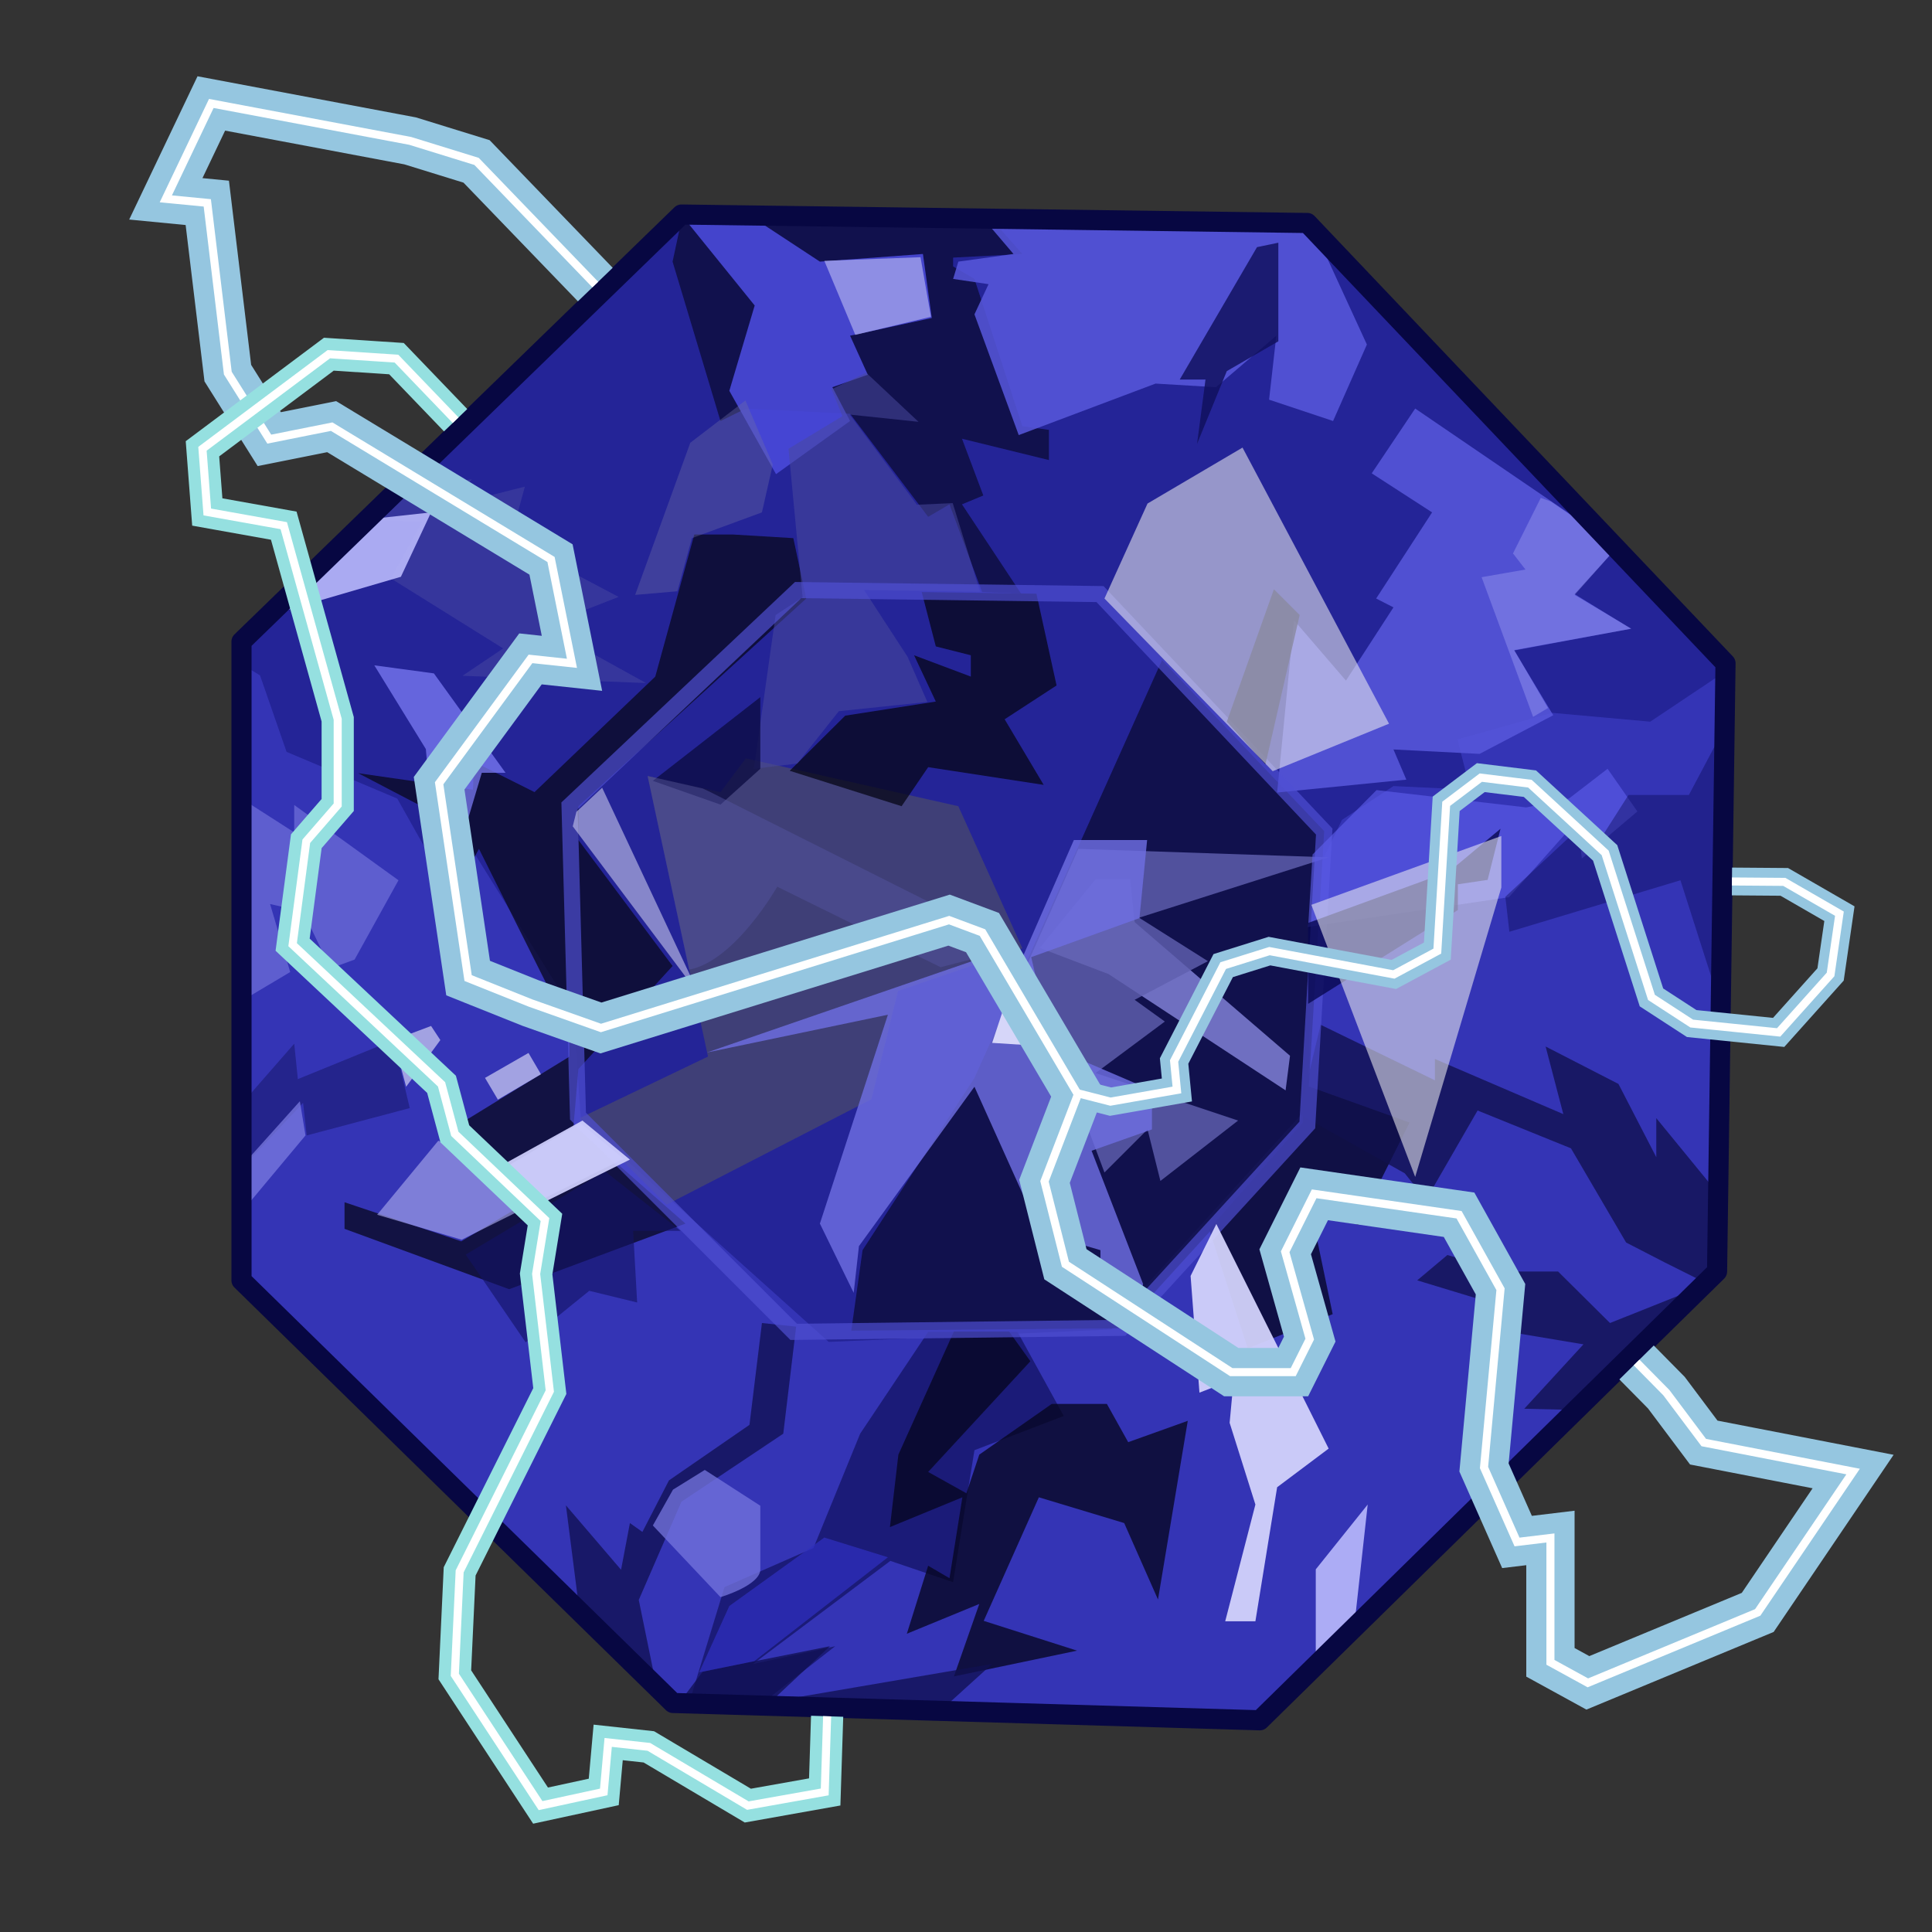 <?xml version="1.0" encoding="UTF-8" standalone="no"?>
<!DOCTYPE svg PUBLIC "-//W3C//DTD SVG 1.0//EN" "http://www.w3.org/TR/2001/REC-SVG-20010904/DTD/svg10.dtd">
<svg xmlns:svg="http://www.w3.org/2000/svg" xmlns="http://www.w3.org/2000/svg" version="1.0" width="100%" height="100%" viewBox="0 0 48 48" id="_magic01">
<rect x="0" y="0" width="48" height="48" fill="#333333" stroke="none"/>
<defs id="defs2385"/>
<g id="magic01" style="display:inline">
<path d="M 6,15.94 L 6,31.81 L 16.72,42.31 L 31.3,42.74 L 42.66,31.59 L 42.87,16.48 L 32.48,5.54 L 16.93,5.33 L 6,15.94 z" id="p2481" style="fill:#242497;fill-opacity:1;fill-rule:evenodd;stroke:none"/>
<path d="M 6,16.5 L 6,31.81 L 16.71,42.31 L 31.31,42.75 L 42.65,31.59 L 42.87,16.68 L 41,17.93 L 38.56,17.71 L 36.21,18.37 L 36.53,19.62 L 34.62,19.53 L 33.34,20.37 L 32.62,21.87 L 32.5,27.5 L 28.25,32.18 L 27.62,33.03 L 20.59,33.34 L 14.43,27.81 L 14.25,25.15 L 11.68,21.03 L 11.06,21.96 L 9.87,19.84 L 7.12,18.68 L 6.46,16.78 L 6,16.5 z" id="p3451" style="fill:#5757f2;fill-opacity:0.33;fill-rule:evenodd;stroke:none;display:inline"/>
<path d="M 28.87,16.4 L 24.21,26.78 L 21.43,31.06 L 21.15,33.06 L 27.87,33 L 32.46,27.96 L 32.9,20.65 L 28.87,16.4 z" id="p3273" style="fill:#0b0b36;fill-opacity:0.76;fill-rule:evenodd;stroke:none"/>
<path d="M 28.19,22.91 L 32.05,26.23 L 31.94,27.09 L 27.54,24.2 L 25.83,23.55 L 27.22,21.84 L 28.08,21.84 L 28.19,22.91 z" id="p3317" style="fill:#8484da;fill-opacity:0.82;fill-rule:evenodd;stroke:none;display:inline"/>
<path d="M 18.53,18.84 L 17.9,19.68 L 16.09,19.28 L 17.59,26.25 L 14.4,27.78 L 16.56,29.93 L 21.65,27.31 L 22.31,24.62 L 25.4,23.56 L 23.81,20.03 L 18.53,18.84 z" id="p3275" style="fill:#55555f;fill-opacity:0.56;fill-rule:evenodd;stroke:none"/>
<path d="M 17.25,13.28 L 16.28,16.81 L 13.28,19.68 L 11.78,18.93 L 11.75,19.62 L 8.9,19.21 L 11.37,20.5 L 10.81,20.78 L 11.25,22.28 L 11.9,21.09 L 14.15,25.59 L 14.15,26.25 L 11.56,27.84 L 13.09,29.87 L 11.46,30.84 L 8.56,29.87 L 8.56,30.53 L 12.65,32.03 L 17.03,30.4 L 14.25,27.96 L 14.37,26.56 L 16.71,24 L 14.37,20.87 L 14.37,20.03 L 20.03,14.87 L 19.71,13.37 L 18.21,13.28 L 17.25,13.28 z" id="p3280" style="fill:#080820;fill-opacity:0.76;fill-rule:evenodd;stroke:none;display:inline"/>
<path d="M 22.9,14.71 L 23.25,16.06 L 24.12,16.28 L 24.12,16.81 L 22.71,16.28 L 23.25,17.43 L 21,17.78 L 19.62,19.15 L 22.4,20.03 L 23.06,19.06 L 25.93,19.5 L 24.96,17.87 L 26.25,17.03 L 25.75,14.75 L 22.9,14.71 z" id="p3283" style="fill:#050514;fill-opacity:0.73;fill-rule:evenodd;stroke:none;display:inline"/>
<path d="M 16.96,5.34 L 16.71,6.5 L 17.9,10.46 L 18.53,10.15 L 21.12,10.28 L 23.06,12.84 L 23.59,12.53 L 24.4,14.71 L 25.37,14.75 L 23.9,12.53 L 24.43,12.31 L 23.9,10.9 L 26.06,11.43 L 26.06,10.68 L 25.4,10.59 L 24.21,6.93 L 23.68,6.62 L 23.68,6.4 L 25.4,6.31 L 24.62,5.43 L 16.96,5.34 z" id="p3286" style="fill:#0b0b37;fill-opacity:0.76;fill-rule:evenodd;stroke:none;display:inline"/>
<path d="M 16.93,5.34 L 18.75,7.59 L 18.12,9.71 L 19.28,11.78 L 21.12,10.46 L 20.68,9.62 L 21.56,9.31 L 21.12,8.34 L 23.15,7.9 L 22.93,6.31 L 20.37,6.5 L 18.65,5.37 L 16.93,5.34 z" id="p3305" style="fill:#4949d8;fill-opacity:0.91;fill-rule:evenodd;stroke:none;display:inline"/>
<path d="M 18.73,19.1 L 19.27,15.28 L 19.94,14.84 L 19.59,11.15 L 20.93,10.34 L 20.66,9.67 L 21.52,9.26 L 22.82,10.48 L 21.11,10.3 L 22.78,12.54 L 23.67,12.5 L 24.35,14.7 L 21.47,14.66 L 22.55,16.32 L 23.04,17.44 L 20.84,17.67 L 19.81,18.97 L 18.73,19.1 z" id="p3522" style="fill:#49499d;fill-opacity:0.54;fill-rule:evenodd;stroke:none;display:inline"/>
<path d="M 24.43,5.43 L 25.18,6.31 L 23.81,6.5 L 23.68,6.93 L 24.56,7.06 L 24.21,7.81 L 25.31,10.81 L 28.71,9.53 L 30.21,9.62 L 31.71,8.34 L 31.53,9.93 L 33.12,10.46 L 33.96,8.56 L 32.71,5.84 L 32.46,5.56 L 24.43,5.43 z" id="p3307" style="fill:#5757dc;fill-opacity:0.86;fill-rule:evenodd;stroke:none;display:inline"/>
<path d="M 30.76,27.84 L 28.83,29.34 L 28.51,28.06 L 27.44,29.13 L 25.51,23.98 L 26.79,21.09 L 33.01,21.3 L 28.3,22.8 L 30.01,23.88 L 28.19,24.84 L 28.94,25.38 L 27.22,26.66 L 30.76,27.84 z" id="p3321" style="fill:#5f5fae;fill-opacity:0.82;fill-rule:evenodd;stroke:none;display:inline"/>
<path d="M 26.68,20.87 L 25.31,24 L 25.03,24.09 L 24.18,23.87 L 17.56,26.15 L 22.06,25.21 L 20.37,30.4 L 21.21,32.12 L 21.34,30.96 L 24.21,27 L 25.84,30.62 L 27.34,31.06 L 27.34,31.71 L 28.18,32.78 L 28.4,31.9 L 27.12,28.59 L 28.62,28.06 L 28.62,27.09 L 26.15,26.03 L 25.62,23.78 L 28.31,22.81 L 28.5,20.87 L 26.68,20.87 z" id="p3311" style="fill:#6e6ee1;fill-opacity:0.82;fill-rule:evenodd;stroke:none;display:inline"/>
<path d="M 31.73,19.69 L 34.94,19.37 L 34.62,18.62 L 36.76,18.73 L 38.59,17.77 L 37.62,16.16 L 40.52,15.62 L 39.12,14.76 L 40.19,13.58 L 35.16,10.15 L 34.08,11.76 L 35.58,12.73 L 34.19,14.87 L 34.62,15.09 L 33.44,16.91 L 32.15,15.41 L 31.73,19.69 z" id="p3314" style="fill:#5757dc;fill-opacity:0.86;fill-rule:evenodd;stroke:none;display:inline"/>
<path d="M 23.06,33.09 L 21.37,35.62 L 20.21,38.46 L 18,39.43 L 17.12,42.31 L 18.87,42.37 L 20.75,40.9 L 18.71,41.34 L 22.12,38.78 L 23.68,39.31 L 24.21,36.03 L 26.43,35.18 L 25.28,33.09 L 23.06,33.09 z" id="p3439" style="fill:#141466;fill-opacity:0.76;fill-rule:evenodd;stroke:none;display:inline"/>
<path d="M 23.7,41.65 L 26.76,41.01 L 24.44,40.27 L 25.81,37.2 L 27.93,37.84 L 28.77,39.74 L 29.51,35.3 L 28.03,35.83 L 27.5,34.88 L 26.13,34.88 L 24.33,36.14 L 24.01,37.1 L 23.06,36.57 L 25.6,33.82 L 25.07,33.08 L 23.7,33.08 L 22.32,36.14 L 22.11,37.94 L 23.91,37.2 L 23.59,39.21 L 23.06,38.9 L 22.53,40.59 L 24.33,39.85 L 23.7,41.65 z" id="p3427" style="fill:#06061e;fill-opacity:0.76;fill-rule:evenodd;stroke:none;display:inline"/>
<path d="M 30.04,30.54 L 31,33.5 L 33.11,32.65 L 32.58,30.11 L 33.75,30.43 L 35.02,27.89 L 32.37,26.94 L 32.37,27.89 L 30.04,30.54 z" id="p3430" style="fill:#101045;fill-opacity:1;fill-rule:evenodd;stroke:none;display:inline"/>
<path d="M 32.81,25.46 L 32.28,27.68 L 34.9,29.15 L 35.43,29.81 L 36.71,27.59 L 39.03,28.53 L 40.4,30.87 L 41.37,31.37 L 42.37,31.87 L 42.65,31.59 L 42.68,29.65 L 41.15,27.78 L 41.15,28.75 L 40.21,26.93 L 38.4,26 L 38.84,27.68 L 35.65,26.31 L 35.65,26.84 L 32.81,25.46 z M 35.96,31.18 L 35.21,31.81 L 37.25,32.43 L 36.71,32.96 L 39.34,33.4 L 37.87,35 L 39.15,35.03 L 42.28,31.96 L 40,32.87 L 38.71,31.59 L 37.34,31.59 L 35.96,31.18 z" id="p3433" style="fill:#11114d;fill-opacity:0.76;fill-rule:evenodd;stroke:none;display:inline"/>
<path d="M 18.93,32.87 L 18.62,35.4 L 16.62,36.78 L 15.96,38.06 L 15.65,37.84 L 15.43,39 L 14.06,37.4 L 14.4,40.06 L 16.31,41.9 L 15.87,39.75 L 16.93,37.31 L 19.46,35.62 L 19.78,32.96 L 18.93,32.87 z M 20.62,40.9 L 17.46,41.53 L 16.87,42.31 L 23.37,42.5 L 24.65,41.34 L 19.15,42.28 L 20.62,40.9 z" id="p3436" style="fill:#101051;fill-opacity:0.76;fill-rule:evenodd;stroke:none;display:inline"/>
<path d="M 14.15,20.02 L 14.36,27.73 L 19.72,33.09 L 27.87,32.99 L 32.48,27.95 L 32.9,20.66 L 27.33,14.76 L 19.83,14.66 L 14.15,20.02 z" id="p3271" style="fill:none;fill-rule:evenodd;stroke:#5050d4;stroke-width:0.40;stroke-linecap:butt;stroke-linejoin:miter;stroke-miterlimit:4;stroke-dasharray:none;stroke-opacity:0.68"/>
<path d="M 31.76,6.03 L 31.76,8.48 L 30.48,9.22 L 29.74,11.03 L 29.95,9.43 L 29.31,9.43 L 31.23,6.14 L 31.76,6.03 z" id="p3455" style="fill:#10105c;fill-opacity:0.82;fill-rule:evenodd;stroke:none;display:inline"/>
<path d="M 30.48,17.93 L 31.65,14.64 L 32.29,15.28 L 31.44,18.99 L 30.48,17.93 z" id="p3458" style="fill:#090939;fill-opacity:0.82;fill-rule:evenodd;stroke:none;display:inline"/>
<path d="M 32.5,23.03 L 32.61,21.23 L 34.2,19.63 L 37.92,20.06 L 38.98,19.84 L 39.94,19.1 L 40.68,20.16 L 39.3,21.33 L 39.19,20.38 L 37.49,22.29 L 32.5,23.03 z" id="p3464" style="fill:#5f5fef;fill-opacity:0.6;fill-rule:evenodd;stroke:none;display:inline"/>
<path d="M 32.5,24.94 L 36.22,22.61 L 36.22,21.97 L 36.96,21.86 L 37.28,20.59 L 36.01,21.65 L 32.5,22.93 L 32.5,24.94 z" id="p3461" style="fill:#080850;fill-opacity:0.8;fill-rule:evenodd;stroke:none;display:inline"/>
<path d="M 42.84,18.09 L 41.96,19.75 L 40.46,19.75 L 39.53,21.21 L 39.31,20.5 L 37.4,22.28 L 37.5,23.15 L 41.75,21.87 L 42.75,25 L 42.84,18.09 z" id="p3467" style="fill:#080850;fill-opacity:0.4;fill-rule:evenodd;stroke:none;display:inline"/>
<path d="M 16.22,37.9 L 17.9,39.68 C 17.9,39.68 18.89,39.39 18.89,38.99 C 18.89,38.6 18.89,37.41 18.89,37.41 L 17.51,36.52 L 16.72,37.01 L 16.22,37.9 z" id="p3476" style="fill:#7575de;fill-opacity:0.76;fill-rule:evenodd;stroke:none;display:inline"/>
<path d="M 20.48,38.2 L 22.06,38.69 L 18.74,41.27 L 17.37,41.55 L 18.12,39.9 L 20.48,38.2 z" id="p3478" style="fill:#2f2fbc;fill-opacity:0.76;fill-rule:evenodd;stroke:none;display:inline"/>
<path d="M 11.57,31.17 L 13.06,33.35 L 14.64,32.07 L 15.83,32.36 L 15.73,30.58 L 16.91,30.58 L 15.03,29.1 L 11.57,31.17 z" id="p3480" style="fill:#121265;fill-opacity:0.61;fill-rule:evenodd;stroke:none;display:inline"/>
<path d="M 9.78,25.84 L 7.4,26.81 L 7.31,25.93 L 6,27.43 L 6,29.03 L 7.53,27.4 L 7.62,28.21 L 10.18,27.53 L 9.78,25.84 z" id="p3482" style="fill:#1c1c76;fill-opacity:0.65;fill-rule:evenodd;stroke:none;display:inline"/>
<path d="M 18.89,17.32 L 18.89,19.1 L 17.9,19.99 L 16.22,19.4 L 18.89,17.32 z" id="p3484" style="fill:#0b0b41;fill-opacity:0.76;fill-rule:evenodd;stroke:none;display:inline"/>
<path d="M 38.28,12.37 L 37.59,13.75 L 37.9,14.15 L 36.81,14.34 L 38.09,17.81 L 38.46,17.59 L 37.62,16.15 L 40.53,15.62 L 39.12,14.78 L 40.18,13.59 L 38.53,12.46 L 38.28,12.37 z" id="p3486" style="fill:#a2a2f6;fill-opacity:0.4;fill-rule:evenodd;stroke:none;display:inline"/>
<path d="M 6,19.84 L 6,24.87 L 7.21,24.15 L 6.71,22.46 L 7.53,22.65 L 8.21,24.06 L 8.81,23.84 L 9.9,21.87 L 7.31,20 L 7.31,20.68 L 6,19.84 z" id="p3488" style="fill:#7575de;fill-opacity:0.65;fill-rule:evenodd;stroke:none;display:inline"/>
<path d="M 9.3,16.53 L 10.78,16.73 L 12.56,19.2 L 11.97,19.2 L 11.47,20.88 L 10.78,20.88 L 10.58,18.61 L 9.3,16.53 z" id="p3490" style="fill:#7f7ff9;fill-opacity:0.72;fill-rule:evenodd;stroke:none;display:inline"/>
<path d="M 9.37,30.18 L 10.89,28.34 L 12.46,29.06 L 14.42,27.9 L 15.49,28.79 L 11.47,30.8 L 9.37,30.18 z" id="p3514" style="fill:#a6a6eb;fill-opacity:0.65;fill-rule:evenodd;stroke:none"/>
<path d="M 9.78,25.84 L 10.09,27 L 10.94,25.84 L 10.71,25.49 L 9.78,25.84 z" id="p3516" style="fill:#cecef4;fill-opacity:0.72;fill-rule:evenodd;stroke:none"/>
<path d="M 12.05,26.78 L 12.37,27.32 L 13.44,26.69 L 13.13,26.16 L 12.05,26.78 z" id="p3518" style="fill:#cecef4;fill-opacity:0.72;fill-rule:evenodd;stroke:none"/>
<path d="M 6.02,30.09 L 7.59,28.21 L 7.45,27.36 L 5.89,29.1 L 6.02,30.09 z" id="p3520" style="fill:#7e7ee3;fill-opacity:0.72;fill-rule:evenodd;stroke:none"/>
<path d="M 20.48,6.48 L 21.25,8.32 L 23.13,7.87 L 22.87,6.39 L 20.48,6.48 z" id="p3525" style="fill:#ababed;fill-opacity:0.72;fill-rule:evenodd;stroke:none"/>
<path d="M 17.38,24.73 L 14.23,20.53 L 14.32,20.17 L 14.96,19.57 L 17.38,24.73 z" id="p3532" style="fill:#d8d8f6;fill-opacity:0.54;fill-rule:evenodd;stroke:none;display:inline"/>
<path d="M 10.08,12.09 L 11.72,11.91 L 11.22,12.55 L 13.04,12.09 L 12.68,13.41 L 15.37,14.83 L 13.5,15.56 L 16.05,16.97 L 11.49,16.79 L 12.5,16.11 L 9.71,14.37 L 10.49,12.96 L 9.12,12.91 L 10.08,12.09 z" id="p3535" style="fill:#5555a6;fill-opacity:0.37;fill-rule:evenodd;stroke:none;display:inline"/>
<path d="M 15.78,14.78 L 17.15,11 L 18.52,9.95 L 19.2,11.54 L 18.93,12.73 L 17.19,13.37 L 16.83,14.69 L 15.78,14.78 z" id="p3537" style="fill:#6c6ca6;fill-opacity:0.37;fill-rule:evenodd;stroke:none;display:inline"/>
<path d="M 16.09,19.28 L 17.12,24.09 C 18.26,23.88 19.31,22.03 19.31,22.03 L 23.37,24.03 L 25.31,23.53 L 17.65,19.68 L 17.46,19.59 L 16.09,19.28 z" id="p3541" style="fill:#5555a6;fill-opacity:0.45;fill-rule:evenodd;stroke:none;display:inline"/>
<path d="M 6.64,15.3 L 9.96,14.33 L 10.71,12.73 L 8.79,12.94 L 6.64,15.3 z" id="p3257" style="fill:#b4b4f9;fill-opacity:0.93;fill-rule:evenodd;stroke:none"/>
<path d="M 30.22,30.41 L 29.58,31.7 L 29.8,34.6 L 30.65,34.27 L 30.55,35.35 L 31.19,37.38 L 30.44,40.28 L 31.19,40.28 L 31.73,36.95 L 33.01,35.99 L 30.22,30.41 z" id="p3259" style="fill:#d6d6fd;fill-opacity:0.93;fill-rule:evenodd;stroke:none"/>
<path d="M 28.51,12.51 L 27.44,14.87 L 31.62,19.16 L 34.51,17.98 L 30.87,11.12 L 28.51,12.51 z" id="p3261" style="fill:#f0f0f2;fill-opacity:0.56;fill-rule:evenodd;stroke:none"/>
<path d="M 35.16,29.24 L 32.58,22.48 L 37.3,20.77 L 37.3,22.05 L 35.16,29.24 z" id="p3263" style="fill:#f0f0f2;fill-opacity:0.56;fill-rule:evenodd;stroke:none"/>
<path d="M 32.69,41.24 L 32.69,38.99 L 33.98,37.38 L 33.66,40.28 L 32.69,41.24 z" id="p3265" style="fill:#b6b6fa;fill-opacity:0.93;fill-rule:evenodd;stroke:none"/>
<path d="M 12.54,28.91 L 13.07,30.09 L 15.65,28.81 L 14.47,27.84 L 12.54,28.91 z" id="p3267" style="fill:#cfcffd;fill-opacity:0.93;fill-rule:evenodd;stroke:none"/>
<path d="M 25.29,23.98 L 24.65,25.91 L 26.37,26.02 L 25.29,23.98 z" id="p3269" style="fill:#dfdffd;fill-opacity:0.93;fill-rule:evenodd;stroke:none"/>
<path d="M 6,15.94 L 6,31.81 L 16.72,42.31 L 31.3,42.74 L 42.66,31.59 L 42.87,16.48 L 32.48,5.54 L 16.93,5.33 L 6,15.94 z" id="stroke01" style="fill:none;fill-opacity:1;fill-rule:evenodd;stroke:#070742;stroke-width:0.5;stroke-linecap:butt;stroke-linejoin:round;stroke-miterlimit:4;stroke-dasharray:none;stroke-opacity:1"/>
<path d="M 14.79,7.07 L 11.84,4.01 L 10.19,3.50 L 5.25,2.57 L 4.12,4.94 L 5.15,5.04 L 5.66,9.27 L 6.69,10.91 L 8.24,10.60 L 13.69,13.90 L 14.21,16.48 L 13.18,16.37 L 10.91,19.46 L 11.63,24.30 L 13.18,24.92 L 14.93,25.54 L 23.58,22.86 L 24.41,23.17 L 26.78,27.19 L 25.95,29.35 L 26.47,31.41 L 30.59,34.09 L 32.13,34.09 L 32.54,33.27 L 31.93,31.10 L 32.65,29.66 L 36.25,30.18 L 37.28,32.03 L 36.87,36.46 L 37.69,38.31 L 38.52,38.21 L 38.52,41.30 L 39.45,41.81 L 43.67,40.06 L 46.04,36.56 L 42.33,35.84 L 41.40,34.60 L 40.66,33.85" id="p3203" style="fill:none;fill-rule:evenodd;stroke:#95c6e0;stroke-width:1.20;stroke-linecap:butt;stroke-linejoin:miter;stroke-miterlimit:4;stroke-dasharray:none;stroke-opacity:1"/>
<path d="M 26.73,27.15 L 27.59,27.37 L 29.24,27.08 L 29.17,26.36 L 30.39,23.99 L 31.54,23.63 L 34.63,24.21 L 35.71,23.63 L 35.93,19.97 L 36.79,19.32 L 38.01,19.47 L 39.88,21.19 L 41.03,24.78 L 42.03,25.43 L 44.19,25.65 L 45.48,24.21 L 45.70,22.70 L 44.33,21.91 L 43.03,21.90" id="p3213" style="opacity:1;fill:none;fill-opacity:1;fill-rule:evenodd;stroke:#95c6e0;stroke-width:0.69;stroke-linecap:butt;stroke-linejoin:miter;marker:none;stroke-miterlimit:4;stroke-dasharray:none;stroke-dashoffset:0;stroke-opacity:1;visibility:visible;display:inline;overflow:visible;enable-background:accumulate"/>
<path d="M 14.79,7.07 L 11.84,4.01 L 10.19,3.50 L 5.25,2.57 L 4.12,4.94 L 5.15,5.04 L 5.66,9.27 L 6.69,10.91 L 8.24,10.60 L 13.69,13.90 L 14.21,16.48 L 13.18,16.37 L 10.91,19.46 L 11.63,24.30 L 13.18,24.92 L 14.93,25.54 L 23.58,22.86 L 24.41,23.17 L 26.78,27.19 L 25.95,29.35 L 26.47,31.41 L 30.59,34.09 L 32.13,34.09 L 32.54,33.27 L 31.93,31.10 L 32.65,29.66 L 36.25,30.18 L 37.28,32.03 L 36.87,36.46 L 37.69,38.31 L 38.52,38.21 L 38.52,41.30 L 39.45,41.81 L 43.67,40.06 L 46.04,36.56 L 42.33,35.84 L 41.40,34.60 L 40.66,33.85" id="p2431" style="fill:none;fill-rule:evenodd;stroke:#ffffff;stroke-width:0.2;stroke-linecap:butt;stroke-linejoin:miter;stroke-miterlimit:4;stroke-dasharray:none;stroke-opacity:1"/>
<path d="M 11.32,10.44 L 9.85,8.91 L 8.17,8.80 L 5.03,11.15 L 5.15,12.72 L 7.05,13.06 L 8.39,17.87 L 8.39,20.00 L 7.61,20.90 L 7.27,23.47 L 10.97,26.94 L 11.30,28.17 L 13.54,30.30 L 13.32,31.65 L 13.66,34.56 L 11.42,39.04 L 11.30,41.61 L 13.43,44.86 L 15.00,44.52 L 15.11,43.29 L 16.12,43.40 L 18.58,44.86 L 20.49,44.52 L 20.55,42.64" id="p3207" style="opacity:1;fill:none;fill-opacity:1;fill-rule:evenodd;stroke:#95e0e0;stroke-width:0.80;stroke-linecap:butt;stroke-linejoin:miter;marker:none;stroke-miterlimit:4;stroke-dasharray:none;stroke-dashoffset:0;stroke-opacity:1;visibility:visible;display:inline;overflow:visible;enable-background:accumulate"/>
<path d="M 11.32,10.44 L 9.85,8.91 L 8.17,8.80 L 5.03,11.15 L 5.15,12.72 L 7.05,13.06 L 8.39,17.87 L 8.39,20.00 L 7.61,20.90 L 7.27,23.47 L 10.97,26.94 L 11.30,28.17 L 13.54,30.30 L 13.32,31.65 L 13.66,34.56 L 11.42,39.04 L 11.30,41.61 L 13.43,44.86 L 15.00,44.52 L 15.11,43.29 L 16.12,43.40 L 18.58,44.86 L 20.49,44.52 L 20.55,42.64" id="p3205" style="fill:none;fill-rule:evenodd;stroke:#ffffff;stroke-width:0.2;stroke-linecap:butt;stroke-linejoin:miter;stroke-miterlimit:4;stroke-dasharray:none;stroke-opacity:1"/>
<path d="M 26.73,27.15 L 27.59,27.37 L 29.24,27.08 L 29.17,26.36 L 30.39,23.99 L 31.54,23.63 L 34.63,24.21 L 35.71,23.63 L 35.93,19.97 L 36.79,19.32 L 38.01,19.47 L 39.88,21.19 L 41.03,24.78 L 42.03,25.43 L 44.19,25.65 L 45.48,24.21 L 45.70,22.70 L 44.33,21.91 L 43.03,21.90" id="p3209" style="fill:none;fill-rule:evenodd;stroke:#ffffff;stroke-width:0.2;stroke-linecap:butt;stroke-linejoin:miter;stroke-miterlimit:4;stroke-dasharray:none;stroke-opacity:1"/>
</g>
</svg>
